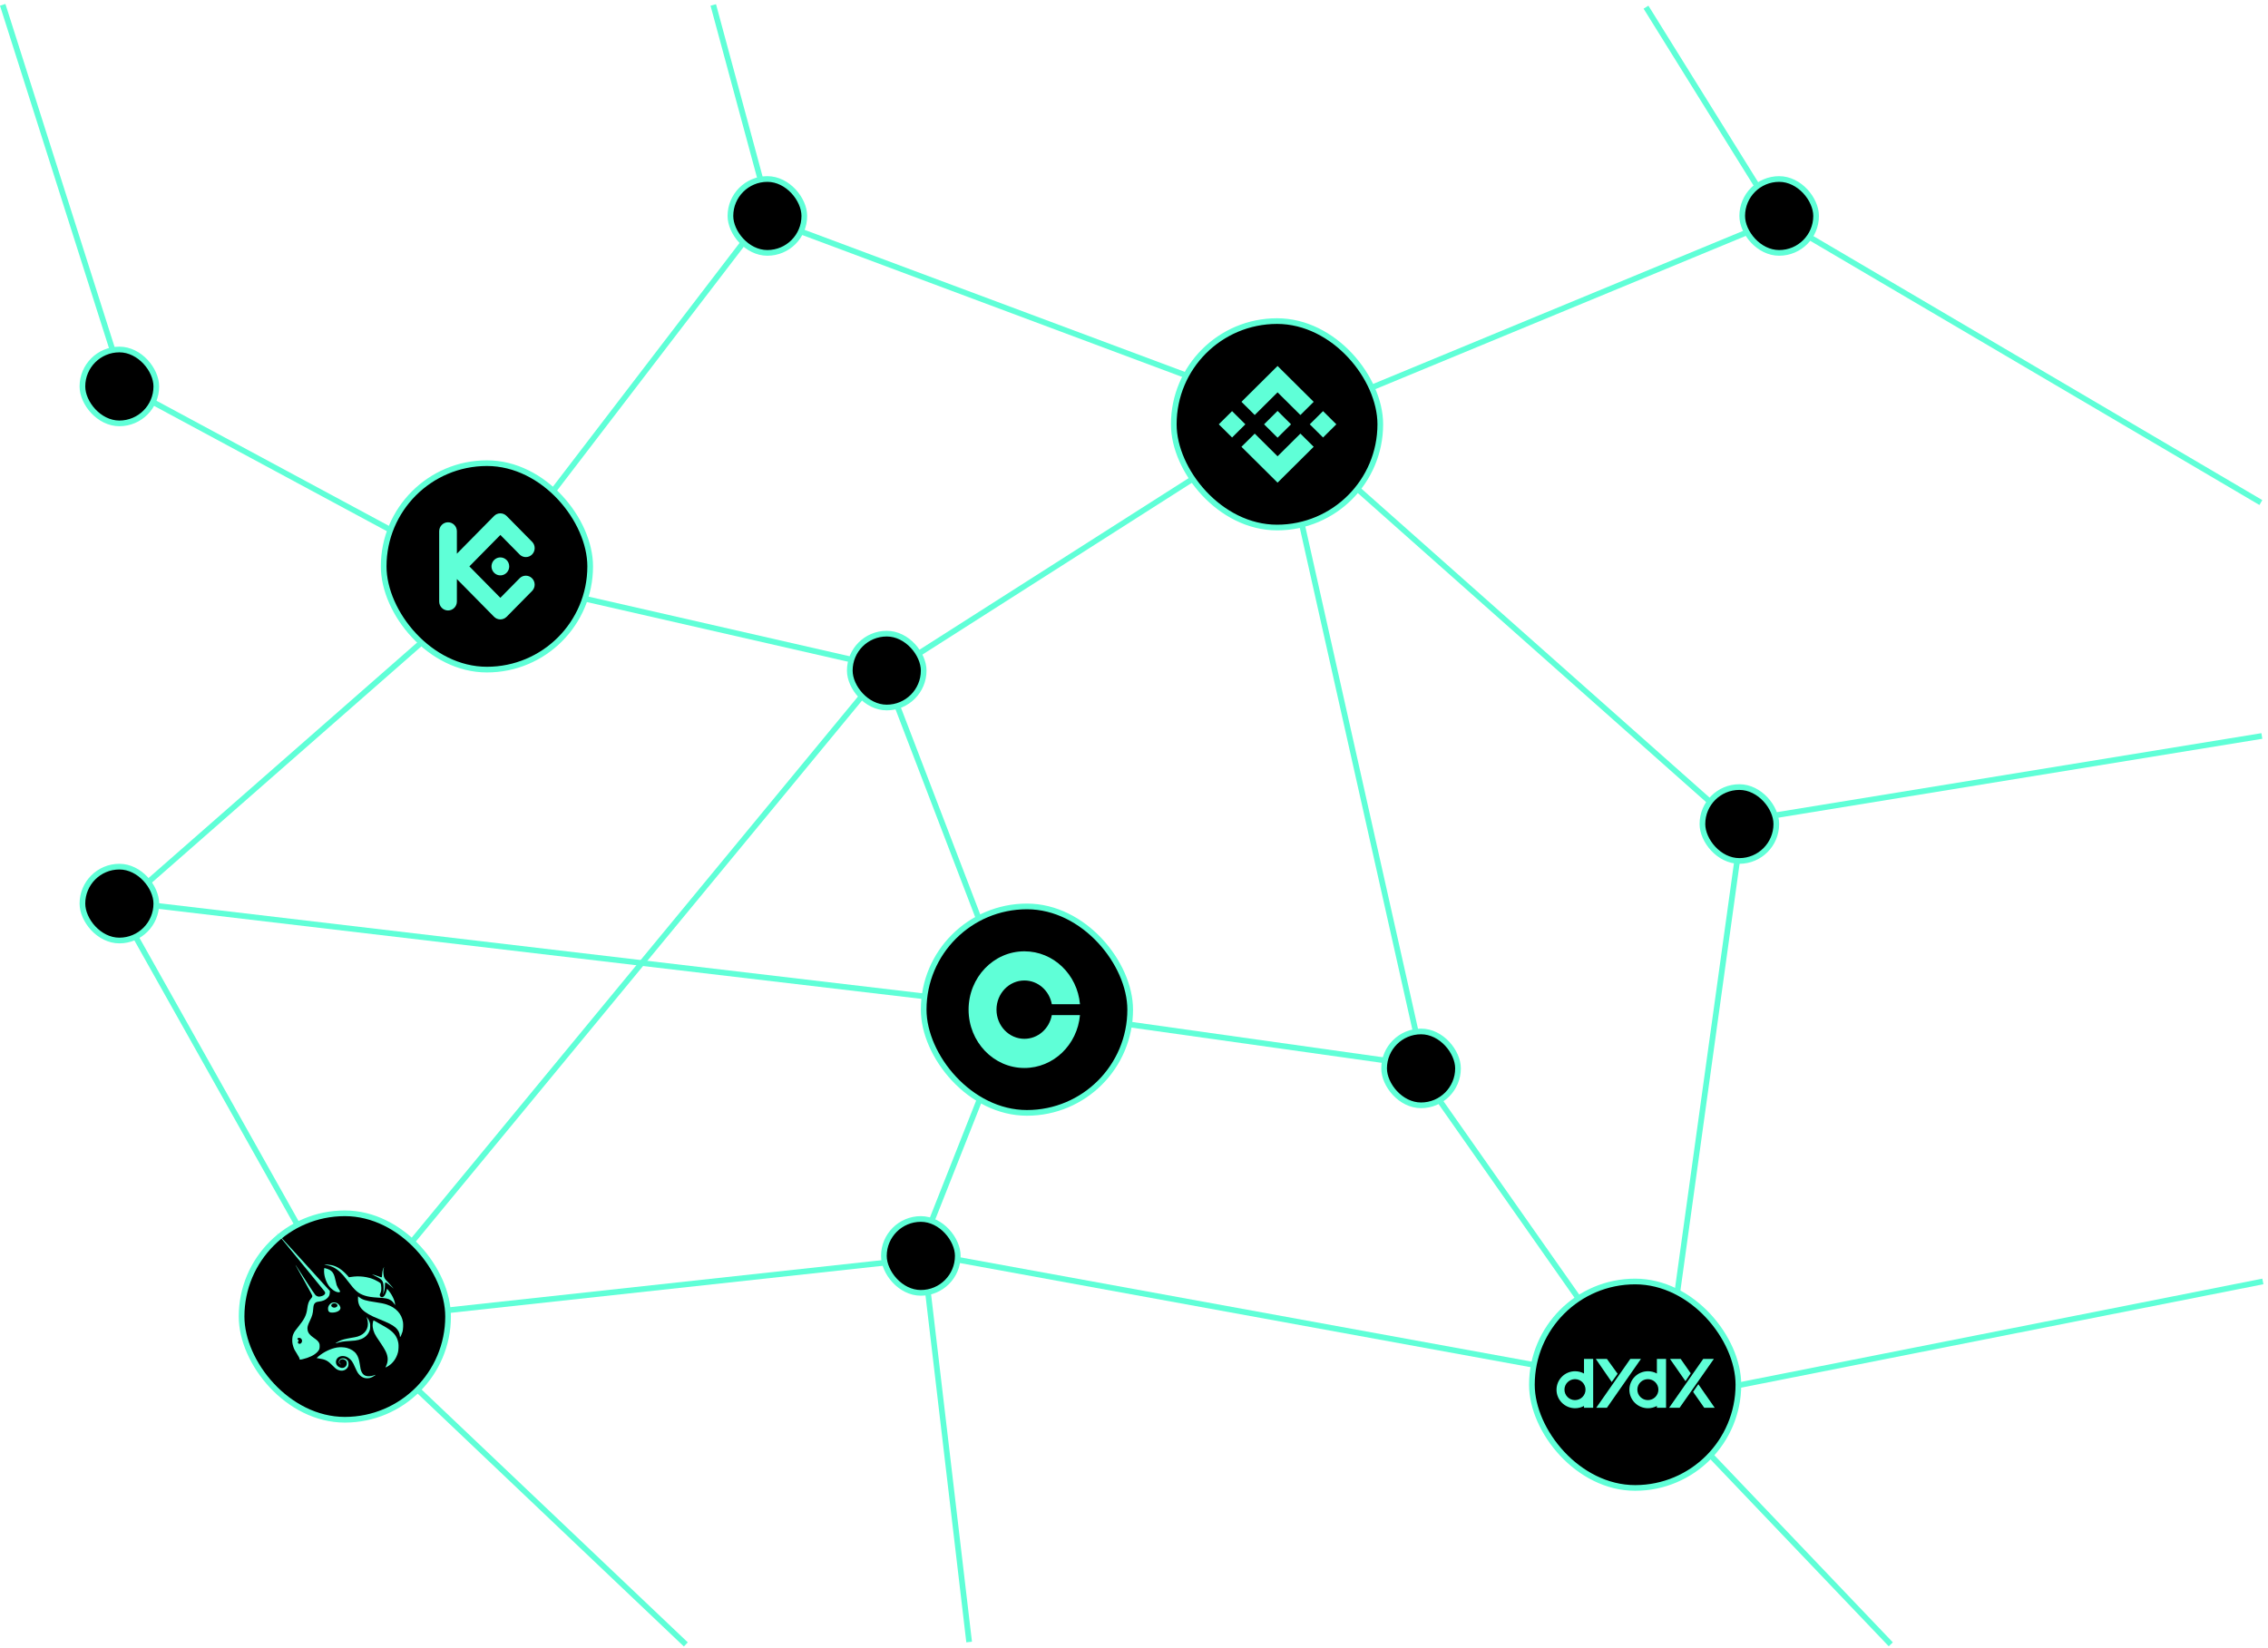 <svg width="399" height="290" viewBox="0 0 399 290" fill="none" xmlns="http://www.w3.org/2000/svg">
<line x1="86.111" y1="101.513" x2="156.111" y2="117.513" stroke="#5FFFD7"/>
<line x1="61.614" y1="231.682" x2="155.614" y2="117.682" stroke="#5FFFD7"/>
<line x1="225.269" y1="74.422" x2="156.269" y2="118.422" stroke="#5FFFD7"/>
<line x1="178.533" y1="178.179" x2="155.533" y2="118.179" stroke="#5FFFD7"/>
<line x1="291.591" y1="248.287" x2="251.591" y2="191.287" stroke="#5FFFD7"/>
<line x1="179.07" y1="177.505" x2="250.07" y2="187.505" stroke="#5FFFD7"/>
<line x1="226.488" y1="80.891" x2="250.488" y2="187.891" stroke="#5FFFD7"/>
<line x1="306.495" y1="145.069" x2="292.495" y2="246.069" stroke="#5FFFD7"/>
<line x1="332.638" y1="289.345" x2="291.638" y2="246.345" stroke="#5FFFD7"/>
<line x1="398.097" y1="225.49" x2="292.097" y2="246.49" stroke="#5FFFD7"/>
<line x1="305.92" y1="144.507" x2="397.92" y2="129.507" stroke="#5FFFD7"/>
<line x1="305.668" y1="145.374" x2="225.668" y2="74.374" stroke="#5FFFD7"/>
<line x1="313.191" y1="38.462" x2="226.191" y2="74.462" stroke="#5FFFD7"/>
<line x1="312.575" y1="38.264" x2="289.575" y2="1.264" stroke="#5FFFD7"/>
<line x1="397.746" y1="88.431" x2="312.746" y2="38.431" stroke="#5FFFD7"/>
<line x1="85.603" y1="101.696" x2="134.603" y2="37.696" stroke="#5FFFD7"/>
<line x1="225.825" y1="72.468" x2="134.825" y2="38.468" stroke="#5FFFD7"/>
<line x1="125.483" y1="0.87" x2="135.483" y2="37.87" stroke="#5FFFD7"/>
<line x1="85.763" y1="102.44" x2="20.763" y2="67.44" stroke="#5FFFD7"/>
<line x1="0.476" y1="0.848" x2="21.477" y2="66.848" stroke="#5FFFD7"/>
<line x1="86.33" y1="102.376" x2="21.33" y2="159.376" stroke="#5FFFD7"/>
<line x1="20.436" y1="158.755" x2="61.436" y2="231.755" stroke="#5FFFD7"/>
<line x1="20.059" y1="158.503" x2="181.059" y2="177.503" stroke="#5FFFD7"/>
<line x1="162.054" y1="221.497" x2="61.054" y2="232.497" stroke="#5FFFD7"/>
<line x1="120.656" y1="289.362" x2="60.656" y2="232.363" stroke="#5FFFD7"/>
<line x1="161.535" y1="220.816" x2="178.535" y2="177.816" stroke="#5FFFD7"/>
<line x1="162.09" y1="220.508" x2="288.09" y2="243.508" stroke="#5FFFD7"/>
<line x1="162.497" y1="220.942" x2="170.497" y2="288.942" stroke="#5FFFD7"/>
<rect x="149.5" y="111.5" width="13" height="13" rx="6.5" fill="black" stroke="#5FFFD7"/>
<rect x="128.5" y="31.5" width="13" height="13" rx="6.5" fill="black" stroke="#5FFFD7"/>
<rect x="14.5" y="61.5" width="13" height="13" rx="6.5" fill="black" stroke="#5FFFD7"/>
<rect x="14.5" y="152.5" width="13" height="13" rx="6.5" fill="black" stroke="#5FFFD7"/>
<rect x="306.5" y="31.5" width="13" height="13" rx="6.5" fill="black" stroke="#5FFFD7"/>
<rect x="243.5" y="181.5" width="13" height="13" rx="6.5" fill="black" stroke="#5FFFD7"/>
<rect x="155.5" y="214.5" width="13" height="13" rx="6.5" fill="black" stroke="#5FFFD7"/>
<rect x="299.5" y="138.5" width="13" height="13" rx="6.5" fill="black" stroke="#5FFFD7"/>
<rect x="206.5" y="56.5" width="36.329" height="36.329" rx="18.164" fill="black" stroke="#5FFFD7"/>
<path d="M220.741 73.026L224.757 69.039L228.774 73.028L231.111 70.708L224.757 64.399L218.404 70.706L220.741 73.026ZM214.417 74.664L216.754 72.344L219.091 74.664L216.754 76.984L214.417 74.664ZM220.741 76.303L224.757 80.29L228.774 76.301L231.111 78.62L224.757 84.93L218.404 78.623L218.401 78.62L220.741 76.303ZM230.422 74.664L232.759 72.344L235.096 74.664L232.759 76.984L230.422 74.664ZM227.126 74.662H227.128V74.664L224.757 77.019L222.388 74.668L222.384 74.664L222.388 74.661L222.802 74.249L223.004 74.049L224.757 72.309L227.127 74.663L227.126 74.662Z" fill="#5FFFD7"/>
<rect x="67.5" y="81.5" width="36.329" height="36.329" rx="18.164" fill="black" stroke="#5FFFD7"/>
<path fill-rule="evenodd" clip-rule="evenodd" d="M82.576 99.666L88.025 105.195L91.464 101.706C92.079 101.144 93.02 101.169 93.605 101.763C94.19 102.356 94.215 103.311 93.661 103.935L89.122 108.54C88.513 109.149 87.535 109.149 86.925 108.54L80.377 101.895V105.845C80.377 106.717 79.68 107.423 78.821 107.423C77.962 107.423 77.265 106.717 77.265 105.845V93.482C77.265 92.611 77.962 91.904 78.821 91.904C79.68 91.904 80.377 92.611 80.377 93.482V97.432L86.924 90.789C87.534 90.18 88.512 90.18 89.121 90.789L93.664 95.393C94.218 96.017 94.193 96.972 93.608 97.566C93.022 98.159 92.082 98.184 91.467 97.622L88.027 94.133L82.576 99.666ZM88.027 98.086C87.397 98.086 86.829 98.471 86.588 99.061C86.346 99.651 86.479 100.331 86.925 100.783C87.37 101.235 88.04 101.371 88.622 101.126C89.204 100.882 89.584 100.305 89.584 99.666C89.584 99.247 89.42 98.845 89.128 98.549C88.836 98.252 88.44 98.086 88.027 98.085V98.086Z" fill="#5FFFD7"/>
<rect x="42.5" y="213.5" width="36.329" height="36.329" rx="18.164" fill="black" stroke="#5FFFD7"/>
<path d="M57.314 222.599C57.034 222.559 57.021 222.546 57.154 222.533C57.407 222.493 57.992 222.546 58.405 222.639C59.363 222.865 60.227 223.451 61.145 224.475L61.385 224.755L61.731 224.701C63.208 224.462 64.724 224.648 65.988 225.234C66.334 225.393 66.879 225.713 66.946 225.792C66.973 225.819 67.013 225.992 67.039 226.165C67.132 226.79 67.092 227.256 66.893 227.615C66.786 227.815 66.786 227.868 66.853 228.041C66.906 228.174 67.066 228.267 67.212 228.267C67.531 228.267 67.864 227.761 68.024 227.056L68.09 226.777L68.21 226.91C68.888 227.668 69.421 228.719 69.5 229.464L69.527 229.664L69.407 229.491C69.208 229.185 69.021 228.985 68.769 228.812C68.316 228.506 67.837 228.413 66.573 228.347C65.429 228.28 64.777 228.187 64.139 227.974C63.048 227.615 62.489 227.149 61.199 225.433C60.627 224.675 60.267 224.262 59.908 223.917C59.123 223.158 58.338 222.759 57.314 222.599Z" fill="#5FFFD7"/>
<path d="M67.225 224.289C67.252 223.784 67.318 223.451 67.465 223.145C67.518 223.025 67.571 222.919 67.585 222.919C67.598 222.919 67.571 223.012 67.531 223.118C67.425 223.411 67.412 223.823 67.478 224.289C67.571 224.888 67.611 224.968 68.25 225.619C68.542 225.925 68.888 226.311 69.021 226.471L69.248 226.764L69.021 226.551C68.742 226.285 68.103 225.779 67.957 225.713C67.864 225.659 67.851 225.659 67.784 225.726C67.731 225.779 67.718 225.859 67.718 226.245C67.704 226.843 67.624 227.216 67.425 227.602C67.318 227.801 67.305 227.761 67.398 227.535C67.465 227.362 67.478 227.283 67.478 226.71C67.478 225.553 67.345 225.274 66.534 224.808C66.334 224.688 65.988 224.515 65.788 224.422C65.576 224.329 65.416 224.249 65.429 224.249C65.456 224.223 66.241 224.449 66.547 224.582C67.012 224.768 67.092 224.781 67.145 224.768C67.185 224.728 67.212 224.622 67.225 224.289Z" fill="#5FFFD7"/>
<path d="M57.859 226.272C57.3 225.5 56.941 224.303 57.021 223.412L57.048 223.132L57.181 223.159C57.42 223.199 57.833 223.358 58.032 223.478C58.564 223.797 58.804 224.236 59.03 225.327C59.096 225.647 59.19 226.019 59.23 226.139C59.296 226.338 59.549 226.804 59.762 227.097C59.908 227.31 59.815 227.416 59.482 227.39C58.977 227.336 58.298 226.871 57.859 226.272Z" fill="#5FFFD7"/>
<path d="M66.547 232.059C63.913 230.995 62.981 230.077 62.981 228.52C62.981 228.294 62.995 228.108 62.995 228.108C63.008 228.108 63.101 228.188 63.221 228.281C63.753 228.707 64.352 228.893 66.015 229.132C66.986 229.279 67.545 229.385 68.05 229.558C69.66 230.09 70.658 231.181 70.897 232.658C70.964 233.084 70.924 233.895 70.817 234.321C70.724 234.653 70.458 235.265 70.392 235.279C70.378 235.279 70.352 235.212 70.352 235.106C70.325 234.547 70.046 234.015 69.58 233.602C69.021 233.123 68.303 232.764 66.547 232.059Z" fill="#5FFFD7"/>
<path d="M64.684 232.498C64.658 232.298 64.591 232.046 64.551 231.939L64.485 231.74L64.605 231.886C64.777 232.085 64.91 232.325 65.03 232.658C65.123 232.91 65.123 232.99 65.123 233.403C65.123 233.802 65.11 233.895 65.03 234.121C64.897 234.48 64.737 234.733 64.471 235.012C63.992 235.505 63.367 235.771 62.476 235.89C62.316 235.904 61.864 235.944 61.465 235.97C60.467 236.023 59.802 236.13 59.203 236.343C59.123 236.369 59.043 236.396 59.03 236.383C59.003 236.356 59.416 236.117 59.748 235.957C60.214 235.731 60.693 235.611 61.744 235.425C62.263 235.345 62.795 235.239 62.928 235.185C64.245 234.773 64.897 233.748 64.684 232.498Z" fill="#5FFFD7"/>
<path d="M65.895 234.64C65.549 233.881 65.469 233.163 65.656 232.484C65.682 232.418 65.709 232.351 65.736 232.351C65.762 232.351 65.842 232.391 65.922 232.444C66.082 232.551 66.414 232.737 67.266 233.203C68.343 233.788 68.955 234.24 69.381 234.759C69.753 235.212 69.98 235.73 70.086 236.369C70.153 236.728 70.113 237.593 70.019 237.952C69.727 239.083 69.062 239.988 68.09 240.507C67.944 240.586 67.824 240.64 67.811 240.64C67.798 240.64 67.851 240.507 67.931 240.347C68.25 239.668 68.29 239.017 68.05 238.285C67.904 237.832 67.598 237.287 66.986 236.369C66.254 235.305 66.082 235.025 65.895 234.64Z" fill="#5FFFD7"/>
<path d="M55.984 238.712C56.968 237.887 58.179 237.302 59.296 237.115C59.775 237.035 60.574 237.062 61.013 237.182C61.718 237.368 62.356 237.767 62.689 238.259C63.008 238.738 63.154 239.151 63.301 240.069C63.354 240.428 63.421 240.801 63.434 240.88C63.54 241.359 63.753 241.732 64.019 241.931C64.432 242.237 65.15 242.251 65.855 241.985C65.975 241.945 66.081 241.905 66.081 241.918C66.108 241.945 65.749 242.184 65.509 242.304C65.177 242.477 64.911 242.53 64.552 242.53C63.913 242.53 63.367 242.197 62.928 241.532C62.835 241.399 62.649 241.013 62.489 240.654C62.024 239.577 61.784 239.257 61.239 238.898C60.76 238.592 60.148 238.526 59.682 238.752C59.07 239.044 58.91 239.829 59.336 240.308C59.509 240.508 59.828 240.667 60.095 240.707C60.587 240.774 61.013 240.388 61.013 239.896C61.013 239.577 60.893 239.39 60.574 239.244C60.148 239.058 59.682 239.271 59.696 239.683C59.696 239.856 59.775 239.962 59.948 240.042C60.055 240.095 60.055 240.095 59.975 240.082C59.589 240.002 59.496 239.523 59.802 239.217C60.174 238.845 60.959 239.004 61.225 239.523C61.332 239.736 61.345 240.162 61.252 240.428C61.026 241.013 60.387 241.319 59.735 241.146C59.296 241.027 59.11 240.907 58.578 240.361C57.647 239.404 57.287 239.217 55.957 239.018L55.704 238.978L55.984 238.712Z" fill="#5FFFD7"/>
<path fill-rule="evenodd" clip-rule="evenodd" d="M48.986 217.305C52.085 221.07 56.862 226.924 57.101 227.243C57.301 227.509 57.221 227.762 56.888 227.948C56.702 228.055 56.316 228.161 56.13 228.161C55.917 228.161 55.664 228.055 55.491 227.882C55.371 227.762 54.853 227.004 53.682 225.181C52.791 223.784 52.032 222.627 52.019 222.613C51.966 222.587 51.966 222.587 53.589 225.487C54.613 227.31 54.946 227.962 54.946 228.041C54.946 228.214 54.892 228.307 54.68 228.547C54.321 228.946 54.161 229.398 54.041 230.343C53.908 231.394 53.549 232.139 52.524 233.403C51.926 234.148 51.833 234.281 51.686 234.587C51.5 234.959 51.447 235.172 51.42 235.651C51.394 236.157 51.447 236.476 51.593 236.955C51.726 237.381 51.873 237.66 52.232 238.206C52.538 238.685 52.724 239.044 52.724 239.177C52.724 239.283 52.751 239.283 53.23 239.177C54.374 238.911 55.318 238.458 55.837 237.9C56.156 237.554 56.236 237.368 56.236 236.889C56.236 236.583 56.223 236.516 56.143 236.33C56.01 236.037 55.757 235.798 55.212 235.425C54.493 234.933 54.187 234.534 54.108 234.002C54.041 233.549 54.121 233.243 54.52 232.405C54.932 231.54 55.039 231.181 55.105 230.303C55.145 229.744 55.212 229.518 55.371 229.345C55.544 229.159 55.691 229.092 56.103 229.039C56.782 228.946 57.221 228.773 57.567 228.44C57.873 228.161 58.006 227.882 58.019 227.469L58.032 227.163L57.859 226.977C57.234 226.259 48.573 216.733 48.533 216.733C48.52 216.733 48.733 216.986 48.986 217.305ZM53.07 236.223C53.216 235.971 53.136 235.651 52.897 235.492C52.671 235.345 52.325 235.412 52.325 235.611C52.325 235.665 52.352 235.718 52.431 235.744C52.551 235.811 52.564 235.877 52.471 236.024C52.378 236.17 52.378 236.303 52.498 236.396C52.684 236.543 52.937 236.463 53.07 236.223Z" fill="#5FFFD7"/>
<path fill-rule="evenodd" clip-rule="evenodd" d="M58.458 229.226C58.139 229.319 57.833 229.665 57.74 230.011C57.686 230.224 57.713 230.61 57.806 230.729C57.953 230.916 58.086 230.969 58.458 230.969C59.19 230.969 59.815 230.649 59.882 230.264C59.948 229.944 59.669 229.505 59.283 229.306C59.083 229.199 58.671 229.159 58.458 229.226ZM59.309 229.891C59.416 229.731 59.376 229.558 59.176 229.439C58.817 229.213 58.272 229.399 58.272 229.745C58.272 229.918 58.551 230.104 58.817 230.104C58.99 230.104 59.23 229.998 59.309 229.891Z" fill="#5FFFD7"/>
<rect x="162.5" y="159.5" width="36.329" height="36.329" rx="18.164" fill="black" stroke="#5FFFD7"/>
<path d="M185.042 178.622C184.613 180.999 182.618 182.797 180.219 182.797C177.507 182.797 175.309 180.499 175.309 177.664C175.309 174.829 177.507 172.532 180.219 172.532C182.618 172.532 184.613 174.33 185.042 176.707H189.997C189.535 171.486 185.334 167.399 180.219 167.399C174.795 167.399 170.399 171.995 170.399 177.664C170.399 183.334 174.796 187.93 180.219 187.93C185.334 187.93 189.535 183.843 189.997 178.622H185.042Z" fill="#5FFFD7"/>
<rect x="269.5" y="225.5" width="36.329" height="36.329" rx="18.164" fill="black" stroke="#5FFFD7"/>
<path d="M299.641 239.124L293.64 247.723H295.482L301.515 239.124H299.641Z" fill="#5FFFD7"/>
<path d="M295.674 239.124L297.44 241.658L296.519 243.04L293.793 239.124H295.674Z" fill="#5FFFD7"/>
<path d="M299.82 247.723L297.862 244.921L298.783 243.577L301.663 247.723H299.82Z" fill="#5FFFD7"/>
<path fill-rule="evenodd" clip-rule="evenodd" d="M291.49 239.124H293.102V247.723H291.49V247.401C291.024 247.656 290.489 247.8 289.921 247.8C288.116 247.8 286.653 246.344 286.653 244.547C286.653 242.75 288.116 241.293 289.921 241.293C290.489 241.293 291.024 241.438 291.49 241.692V239.124ZM289.904 246.372C290.926 246.372 291.755 245.547 291.755 244.53C291.755 243.512 290.926 242.687 289.904 242.687C288.881 242.687 288.053 243.512 288.053 244.53C288.053 245.547 288.881 246.372 289.904 246.372Z" fill="#5FFFD7"/>
<path d="M286.813 239.124L280.818 247.723H282.697L288.687 239.124H286.813Z" fill="#5FFFD7"/>
<path d="M282.699 239.124L284.58 241.735L283.543 243.194L280.741 239.124H282.699Z" fill="#5FFFD7"/>
<path fill-rule="evenodd" clip-rule="evenodd" d="M278.668 239.124H280.281V247.723H278.668V247.401C278.203 247.656 277.668 247.8 277.099 247.8C275.295 247.8 273.831 246.344 273.831 244.547C273.831 242.75 275.295 241.293 277.099 241.293C277.668 241.293 278.203 241.438 278.668 241.692V239.124ZM277.082 246.372C278.105 246.372 278.933 245.547 278.933 244.53C278.933 243.512 278.105 242.687 277.082 242.687C276.06 242.687 275.231 243.512 275.231 244.53C275.231 245.547 276.06 246.372 277.082 246.372Z" fill="#5FFFD7"/>
</svg>
